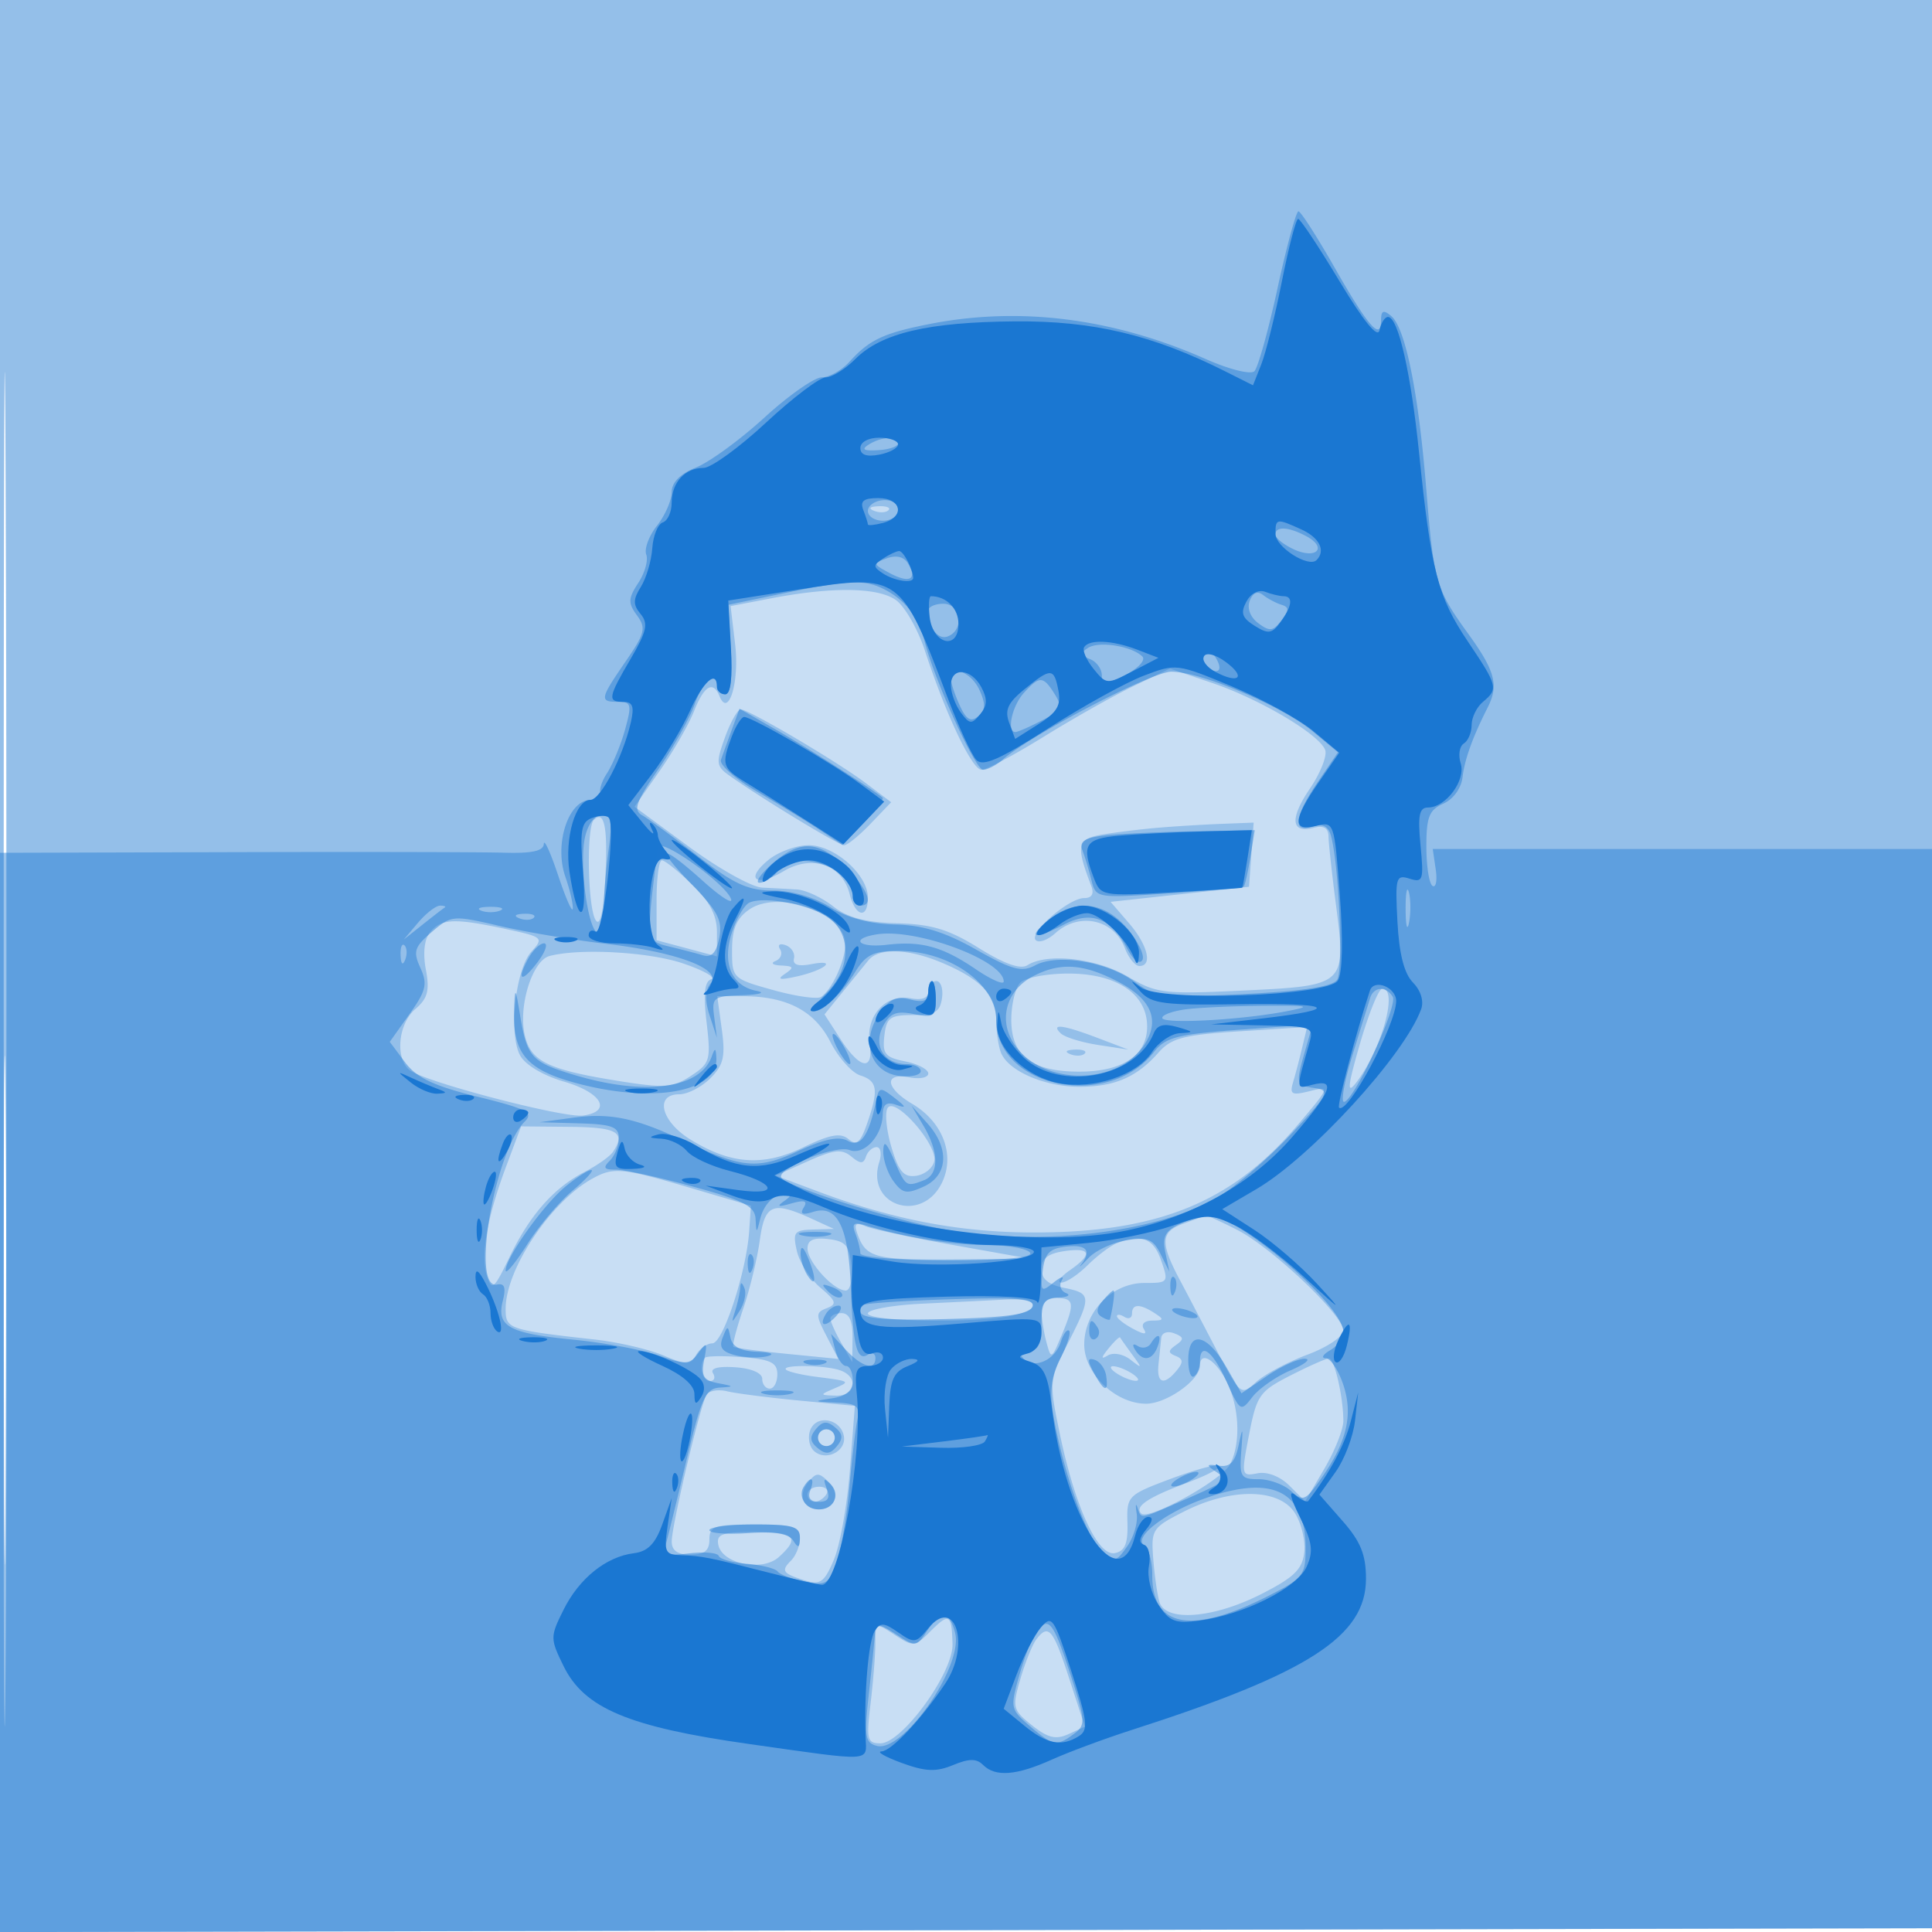 <svg xmlns="http://www.w3.org/2000/svg" width="256" height="256"><path fill-opacity=".235" d="M0 128.004v128.004l128.25-.254 128.25-.254.254-127.75L257.008 0H0v128.004m.485.496c0 70.4.119 99.053.265 63.672.146-35.38.146-92.98 0-128C.604 29.153.485 58.1.485 128.5" fill="#1976D2" fill-rule="evenodd"/><path fill-opacity=".293" d="M0 128.004v128.004l128.25-.254 128.25-.254.254-127.75L257.008 0H0v128.004m.485.496c0 70.4.119 99.053.265 63.672.146-35.38.146-92.98 0-128C.604 29.153.485 58.1.485 128.5m115.328-60.817c.721.289 1.584.253 1.916-.079.332-.332-.258-.568-1.312-.525-1.165.048-1.402.285-.604.604m-13.659 11.605-5.345 1.025.603 5.094c.587 4.945-.878 9.784-2.071 6.843-.854-2.105-2.037-1.406-3.384 2-.707 1.787-2.769 5.364-4.582 7.948l-3.297 4.698 7.211 5.302c3.966 2.916 8.336 5.354 9.711 5.417 1.375.064 3.452.176 4.615.25 1.163.074 3.31 1.075 4.771 2.224 1.921 1.511 4.263 2.133 8.474 2.25 4.608.127 6.869.814 10.859 3.295 3.358 2.088 5.497 2.844 6.41 2.265 2.634-1.669 9.129-.938 13.283 1.494 3.843 2.25 4.765 2.362 15.38 1.857 13.553-.645 13.613-.701 12.223-11.405-.524-4.04-.967-8.09-.984-9.001-.021-1.126-.636-1.499-1.918-1.163-3.057.799-3.263-1.181-.541-5.192 1.398-2.061 2.306-4.365 2.016-5.121-.796-2.074-8.621-6.714-14.949-8.865l-5.62-1.911-4.76 2.286c-2.617 1.257-7.97 4.274-11.895 6.704-3.925 2.43-7.662 4.418-8.305 4.418-1.255 0-4.699-7.236-7.495-15.749-.948-2.888-2.688-5.925-3.867-6.75-2.408-1.688-8.449-1.765-16.543-.213m-6.091 18.414c-1.217 3.366-1.167 3.825.549 5.044 4.269 3.033 14.51 9.254 15.235 9.254.428 0 2.007-1.282 3.508-2.849l2.73-2.849-3.293-2.482C110.917 100.9 99.223 94 98.147 94c-.41 0-1.348 1.666-2.084 3.702m-17.38 10.948c-.998.998-.806 11.607.24 13.26.589.929 1.023-.942 1.277-5.5.373-6.703-.109-9.168-1.517-7.76m74.817 1.025c-2.2.186-5.504.588-7.343.894-3.456.575-3.643 1.396-1.554 6.838.397 1.035.068 1.593-.94 1.593-2.052 0-7.371 4.621-6.419 5.575.409.411 1.569-.001 2.579-.914 3.152-2.854 7.769-1.865 9.229 1.975.494 1.3 1.36 2.364 1.923 2.364 1.792 0 1.107-2.793-1.396-5.694l-2.42-2.806 9.17-1 9.171-1 .307-4.25.308-4.25-4.308.168c-2.369.093-6.107.32-8.307.507m-51.639 4.239c-3.211 2.603-1.723 3.708 2.017 1.499 3.748-2.214 7.732-.817 8.703 3.053.762 3.036 2.419 3.371 2.419.489 0-3.047-4.407-6.955-7.844-6.955-1.614 0-3.997.861-5.295 1.914M87 119.293v5.294l4 1.067 4 1.068v-3.165c0-2.267-.935-4.071-3.298-6.361-1.813-1.758-3.613-3.196-4-3.196-.386 0-.702 2.382-.702 5.293m12.25 1.241c-1.658 1.164-2.25 2.574-2.25 5.358 0 3.723.081 3.801 5.436 5.292 2.99.832 5.848 1.244 6.35.915 1.458-.955 3.214-4.786 3.214-7.01 0-4.106-8.873-7.275-12.75-4.555m-42.241 2.955c-.781.941-.995 2.772-.582 4.975.523 2.785.244 3.838-1.386 5.233-2.272 1.945-2.718 6.501-.791 8.087 1.853 1.524 20.459 6.397 23.032 6.031 3.855-.548 2.463-3.034-2.509-4.484-2.818-.822-5.187-2.236-5.864-3.501-1.539-2.875-.6-11.409 1.512-13.743 1.653-1.826 1.532-1.931-3.403-2.99-6.781-1.454-8.534-1.385-10.009.392m46.358 2.296c.355.574.08 1.272-.611 1.551-.691.278-.356.549.744.6 1.679.079 1.759.258.5 1.11-1.097.742-.695.838 1.5.355 3.747-.823 5.608-2.335 2.034-1.652-1.772.339-2.523.097-2.326-.749.161-.688-.333-1.477-1.097-1.755-.796-.289-1.114-.058-.744.54m-30.56.893c-2.243.592-4.134 6.555-3.293 10.385.787 3.583 3.001 4.668 12.659 6.206 5.843.93 7.009.842 9.375-.709 2.536-1.661 2.664-2.098 2.078-7.082-.444-3.783-.27-5.43.606-5.722.677-.226-.978-1.163-3.679-2.083-4.527-1.543-13.714-2.058-17.746-.995m42.257.572-3.414 4.205-2.4 2.955 2.125 3.283c2.628 4.06 4.421 4.277 3.862.468-.527-3.59 2.161-6.509 5.421-5.886 1.528.292 2.342-.025 2.342-.914 0-.748.481-1.361 1.07-1.361.588 0 .925 1.012.75 2.25-.262 1.844-.952 2.25-3.82 2.25-3.078 0-3.538.333-3.818 2.761-.273 2.381.106 2.847 2.75 3.375 1.688.338 3.068 1.06 3.068 1.606 0 .545-1.125.776-2.5.513-3.417-.653-3.2 1.4.37 3.509 4.053 2.395 5.711 6.749 3.963 10.411-2.646 5.546-10.164 3.094-8.321-2.713.343-1.079.18-1.962-.361-1.962-.542 0-1.174.563-1.405 1.25-.336.997-.73.995-1.949-.011-1.247-1.029-2.311-.911-5.77.638l-4.242 1.899 5.807 2.173c9.695 3.627 18.453 5.309 27.908 5.359 16.696.089 26.603-3.87 35.342-14.124 4.4-5.163 4.45-5.295 1.734-4.614-2.424.609-2.722.45-2.234-1.184.31-1.037.853-3.105 1.208-4.594l.646-2.708-8.848.562c-7.538.479-9.144.898-10.848 2.83-2.879 3.264-5.798 4.524-10.484 4.524-4.63 0-9.461-2.113-10.395-4.545-.341-.89-.621-2.862-.621-4.382 0-3.207-2.089-5.377-7.254-7.535-4.457-1.862-8.311-1.977-9.682-.288m20.136 2.95c-.66.66-1.2 2.884-1.2 4.943 0 4.756 2.757 6.857 9 6.857 5.749 0 9-2.161 9-5.984 0-4.313-4.02-7.016-10.435-7.016-2.841 0-5.705.54-6.365 1.2m45.015 8.05c-1.644 5.679-1.763 6.817-.55 5.25 3.388-4.376 5.658-12.5 3.492-12.5-.464 0-1.788 3.262-2.942 7.25m-84.576-1.87c.496 3.623.233 4.748-1.519 6.5C92.954 144.046 91.1 145 90 145c-3.286 0-2.411 3.583 1.459 5.975 5.374 3.321 9.679 3.621 15.002 1.044 3.503-1.696 4.913-1.954 5.955-1.088 1.086.901 1.593.481 2.475-2.048 1.563-4.483 1.396-5.657-.908-6.388-1.109-.352-2.893-2.358-3.964-4.457-2.102-4.122-5.8-6.038-11.649-6.038h-3.332l.601 4.38m44.911.542c.522.507 2.75 1.199 4.95 1.538l4 .615-4-1.522c-4.634-1.764-6.341-1.982-4.95-.631m1.263 2.761c.721.289 1.584.253 1.916-.079.332-.332-.258-.568-1.312-.525-1.165.048-1.402.285-.604.604m-24.2 7.133c-.388.629-.157 2.973.513 5.21.971 3.242 1.638 4.008 3.286 3.771 1.137-.163 2.211-1.048 2.386-1.967.416-2.187-5.218-8.578-6.185-7.014m-50.511 7.642c-2.573 6.875-3.453 11.86-2.581 14.609.642 2.021.934 1.778 2.989-2.486 2.699-5.6 5.875-9.197 9.99-11.316 1.65-.849 3.331-2.044 3.735-2.655 1.705-2.577.559-3.239-5.71-3.298l-6.475-.061-1.948 5.207m11.398 1.709c-5.528 3.057-11.5 12.018-11.5 17.254 0 2.682.302 2.786 11.918 4.086 2.98.333 7.004 1.269 8.943 2.08 3.134 1.309 3.621 1.302 4.382-.057.471-.842 1.438-1.53 2.148-1.53 1.407 0 4.51-9.457 4.879-14.867l.23-3.367-8-2.359c-9.067-2.674-10.21-2.783-13-1.24m22.176 8.18c-.328 2.391-1.321 6.483-2.208 9.095-.886 2.611-1.467 4.868-1.29 5.016.177.148 3.379.57 7.114.937l6.793.669-1.578-3.05c-1.444-2.792-1.44-3.103.047-3.673 1.384-.531 1.256-.936-.86-2.732-1.366-1.16-2.765-3.347-3.108-4.859-.562-2.477-.349-2.758 2.145-2.831l2.769-.081-3-1.374c-5.13-2.349-6.167-1.911-6.824 2.883m56.037-2.172c-2.932 1.069-3 2.503-.355 7.468.628 1.178 2.69 5.114 4.582 8.745 3.413 6.551 3.457 6.589 5.5 4.741 1.133-1.024 4.197-2.658 6.81-3.631 2.625-.978 4.75-2.409 4.75-3.199 0-2.02-9.444-10.974-14.056-13.328-2.126-1.084-3.995-1.935-4.154-1.892-.16.043-1.544.536-3.077 1.096m-43.047 1.464c1.119 3.025 2.343 3.335 12.834 3.242l10-.089-10-1.785c-5.5-.981-10.793-2.11-11.761-2.507-1.415-.58-1.626-.356-1.073 1.139M107 165.434c0 1.773 3.45 5.566 5.063 5.566.598 0 .926-1.424.75-3.25-.261-2.708-.772-3.303-3.063-3.566-1.964-.226-2.75.131-2.75 1.25m41-.707c-.825.313-2.574 1.627-3.886 2.921-1.313 1.293-2.888 2.328-3.5 2.3-.613-.029-.102-.759 1.136-1.622 3.088-2.154 2.819-3.063-.75-2.539-2.133.313-3 .992-3 2.351 0 1.324.922 2.096 3 2.512 3.639.728 3.664 1.107.486 7.378-2.473 4.879-2.49 5.079-1.06 11.937 2.032 9.749 5.049 16.288 7.302 15.829 1.332-.271 1.745-1.266 1.664-4.009-.105-3.561.031-3.699 5.783-5.85 3.239-1.212 6.111-1.983 6.38-1.713.269.269-1.658 1.288-4.283 2.265-5.152 1.917-6.977 3.142-6.055 4.064.954.953 10.623-4.384 11.747-6.484 1.492-2.787 1.275-7.704-.49-11.117-1.467-2.837-3.474-3.986-3.474-1.989 0 1.905-4.436 5.039-7.133 5.039-4.048 0-8.2-3.975-8.2-7.85 0-4.355 3.704-8.15 7.955-8.15 3.203 0 3.251-.065 2.228-3-1.018-2.921-2.561-3.52-5.85-2.273m-25.75 8.016c-3.987.189-7.25.775-7.25 1.301 0 1.064 13.984 1.309 18.875.331 4.358-.872 3.914-2.417-.625-2.176-2.062.109-7.013.354-11 .544m15.764 1.007c.007.963.297 2.811.645 4.108.612 2.287.672 2.261 1.986-.865 1.807-4.297 1.717-4.993-.645-4.993-1.243 0-1.995.662-1.986 1.75m11.986.309c0 .582-.45.781-1 .441s-1-.382-1-.094c0 .288.954 1.034 2.121 1.659 1.49.797 1.918.808 1.441.035-.398-.644.07-1.106 1.129-1.115 1.534-.013 1.581-.163.309-.985-1.965-1.27-3-1.25-3 .059m-39.965.691c.02.412.679 1.875 1.465 3.25l1.429 2.5.036-3.25c.024-2.238-.432-3.25-1.465-3.25-.825 0-1.484.338-1.465.75m43.837 2.531-.363 3.469c-.269 2.561.704 2.903 2.41.847.894-1.077.865-1.523-.127-1.924-1.045-.421-1.036-.7.042-1.458 1.083-.76 1.036-1.051-.25-1.544-.891-.342-1.64-.075-1.712.61m-6.979 1.387c-1.011 1.245-1.038 1.502-.099.938.721-.434 2.049-.187 3 .558 1.567 1.227 1.587 1.174.239-.664-.807-1.1-1.53-2.123-1.608-2.274-.077-.151-.767.498-1.532 1.442m-53.464 1.236c-.857.858-.402 3.096.63 3.096.582 0 .771-.467.418-1.037-.406-.657.672-.948 2.941-.795 2.142.144 3.582.762 3.582 1.536 0 .713.45 1.296 1 1.296s1-.855 1-1.899c0-1.536-.875-1.969-4.571-2.263-2.513-.2-4.763-.17-5 .066m77.581 2.346c-4.116 2.098-4.487 2.625-5.495 7.82-1.057 5.444-1.032 5.56 1.104 5.152 1.317-.252 3.008.405 4.257 1.654l2.071 2.071 2.526-4.311c1.39-2.372 2.527-5.228 2.527-6.349 0-3.18-1.179-8.287-1.913-8.287-.365 0-2.649 1.012-5.077 2.25m-66.854-.761c.269.269 2.031.689 3.916.932 4.685.607 4.687.608 2.428 1.579-1.908.82-1.897.863.25.93 2.58.08 3.078-2.398.668-3.323-1.882-.722-7.965-.821-7.262-.118M148 182c.825.533 1.95.969 2.5.969s.325-.436-.5-.969c-.825-.533-1.95-.969-2.5-.969s-.325.436.5.969m-54.378 2.803c-.819 1.325-4.606 17.284-4.615 19.447-.005 1.202.776 1.75 2.493 1.75 1.833 0 2.5-.533 2.5-2 0-1.778.667-2 6-2 5.111 0 6 .267 6 1.8 0 .99-.532 2.332-1.183 2.983-1.377 1.377-1.126 1.72 1.953 2.667 1.925.592 2.494.163 3.74-2.82.808-1.934 1.761-7.303 2.116-11.931l.647-8.414-7.386-.707c-4.063-.39-8.35-.94-9.528-1.224-1.177-.284-2.409-.082-2.737.449m13.742 4.69c-.346.903-.15 2.121.436 2.707 1.524 1.524 4.41.131 4.012-1.935-.443-2.302-3.647-2.858-4.448-.772m1.189.422a1.116 1.116 0 0 0 .362 1.532c.521.322 1.21.159 1.532-.362a1.116 1.116 0 0 0-.362-1.532 1.116 1.116 0 0 0-1.532.362m-1.475 6.491c-1.41 1.699-.66 3.594 1.422 3.594 2.165 0 2.884-2.044 1.282-3.646-1.272-1.272-1.61-1.266-2.704.052M107 198c0 .55.423 1 .941 1s1.219-.45 1.559-1c.34-.55-.084-1-.941-1s-1.559.45-1.559 1m49.962 2.25c-4.28 2.158-4.449 2.413-4.155 6.25.169 2.2.537 4.787.817 5.75.785 2.69 7.088 2.221 13.447-1 4.393-2.225 5.491-3.287 5.752-5.565.177-1.548-.396-3.91-1.273-5.25-2.115-3.228-8.396-3.307-14.588-.185m-61.785 4.428c.491 2.549 5.82 3.634 8.029 1.636 2.859-2.588 2.14-3.314-3.279-3.314-4.211 0-5.019.285-4.75 1.678m28.082 11.507c-2.032 2.032-2.247 2.053-4.694.449-2.54-1.664-2.565-1.653-2.574 1.093-.004 1.525-.292 5.136-.639 8.023-.569 4.741-.443 5.25 1.303 5.25 2.872 0 9.668-9.354 9.56-13.159-.114-4.006-.429-4.183-2.956-1.656m14.045 1.065c-.517.688-1.462 3.041-2.099 5.231-1.098 3.768-1.016 4.095 1.535 6.129 2.11 1.682 3.164 1.935 4.853 1.166l2.158-.984-2.079-6.396c-2.14-6.58-2.749-7.298-4.368-5.146" fill="#1976D2" fill-rule="evenodd"/><path fill-opacity=".434" d="M169.287 38.166c-1.216 5.588-2.599 10.546-3.073 11.02-.481.481-3.33-.232-6.457-1.615-12.236-5.411-24.61-6.985-36.534-4.647-6.11 1.198-8.025 2.095-10.639 4.983-1.042 1.151-2.699 2.093-3.682 2.093-.983 0-4.401 2.391-7.595 5.314s-7.27 5.903-9.057 6.622c-2.125.854-3.25 1.989-3.25 3.278 0 1.084-.875 3.083-1.944 4.442s-1.71 3.082-1.424 3.827c.286.745-.187 2.434-1.051 3.752-1.352 2.065-1.377 2.662-.179 4.301 1.234 1.687 1.064 2.38-1.505 6.114-3.423 4.975-3.492 5.35-.978 5.35 1.73 0 1.819.365.902 3.685-.559 2.026-1.65 4.65-2.423 5.83-.773 1.179-1.103 2.446-.735 2.815.369.368-.27.67-1.419.67-2.928 0-4.841 5.848-3.331 10.179.598 1.716 1.041 3.615.984 4.22-.056.606-.929-1.374-1.938-4.399-1.01-3.025-1.864-4.905-1.898-4.177-.043.942-1.571 1.277-5.311 1.164-2.888-.087-19.087-.119-36-.072L0 113v143.008l128.25-.254 128.25-.254.257-71.5.256-71.5h-67.167l.396 2.697c.218 1.484.028 2.47-.423 2.191-.45-.278-.819-2.623-.819-5.21 0-3.919.375-4.868 2.25-5.691 1.306-.573 2.372-2.036 2.542-3.487.276-2.37 1.352-5.358 3.325-9.236 1.493-2.936 1.013-4.816-2.459-9.63-4.441-6.159-4.654-6.889-5.685-19.516-1.042-12.76-2.76-21.197-4.635-22.752-1.027-.853-1.338-.72-1.338.571 0 2.792-1.676.893-6.146-6.963-2.338-4.111-4.5-7.472-4.803-7.47-.303.002-1.547 4.575-2.764 10.162m-54.19 20.753c-1.004.636-.649.845 1.249.735 1.459-.085 2.653-.491 2.653-.904.001-1.016-2.18-.921-3.902.169M115 67.713c0 .708.9 1.287 2 1.287s2-.647 2-1.438c0-.821-.857-1.373-2-1.287-1.1.083-2 .73-2 1.438m54 3.126c0 .462 1.109 1.345 2.464 1.963 2.984 1.359 4.466-.234 1.63-1.752-2.365-1.265-4.094-1.354-4.094-.211m-51.478 3.137c-1.901.682-1.888.758.336 1.948 2.645 1.415 3.714.892 2.484-1.216-.545-.934-1.54-1.192-2.82-.732M103.5 78.683l-7 1.46.339 5.929c.218 3.815-.049 5.928-.75 5.928C95.49 92 95 91.55 95 91c0-2.234-1.877-.79-2.925 2.25-.616 1.787-2.772 5.659-4.79 8.603-3.039 4.432-3.414 5.495-2.179 6.186.82.459 4.135 2.888 7.367 5.398 4.773 3.706 6.642 4.564 9.952 4.567 2.452.002 5.469.875 7.575 2.19 2.29 1.431 5.258 2.229 8.586 2.308 3.722.089 6.61.982 10.774 3.332 4.758 2.685 6.035 3.025 7.808 2.076 2.946-1.576 9.554-.491 13.136 2.157 2.809 2.076 3.719 2.18 14.491 1.649 7.9-.389 11.772-.98 12.382-1.891.848-1.266.236-15.366-.829-19.117-.352-1.238-1.102-1.603-2.429-1.182-2.708.859-2.447-1.284.725-5.952l2.643-3.891-3.393-2.808C169.847 93.526 159.101 89 155.198 89c-2.553 0-18.582 8.353-22.277 11.609-.868.765-2.064 1.391-2.656 1.391-1.036 0-6.425-11.827-7.746-17-.822-3.217-2.468-5.38-5.203-6.837-2.682-1.428-4.867-1.346-13.816.52m62.099.919c-.383.999.065 2.177 1.134 2.979 1.499 1.125 1.962 1.07 3.052-.366 1.046-1.378 1.046-1.765 0-2.088-.707-.217-1.795-.797-2.418-1.287-.728-.572-1.361-.299-1.768.762M123 80.918c0 2.221 1.28 3.912 2.583 3.412 2.223-.853 1.755-4.33-.583-4.33-1.1 0-2 .413-2 .918m21.166 4.933c-1.076.703-1.028.988.25 1.478.871.335 1.584 1.309 1.584 2.165 0 1.398.318 1.393 3.115-.053 1.724-.892 2.729-1.988 2.25-2.455-1.418-1.385-5.767-2.07-7.199-1.135m15.443.973c-.353.571-.154 1.339.441 1.707 1.486.918 2.012.188 1.021-1.417-.532-.859-1.047-.962-1.462-.29M126 89.953c0 .524.521 2.096 1.157 3.492.872 1.914 1.474 2.276 2.444 1.471.983-.815 1.026-1.641.182-3.492-1.069-2.348-3.783-3.403-3.783-1.471m9.655 1.876C134.093 93.555 133.356 97 134.55 97c.302 0 1.874-.685 3.494-1.523 2.598-1.343 2.799-1.755 1.71-3.5-1.523-2.438-2.01-2.456-4.099-.148m-38.692 4.875a432.66 432.66 0 0 0-1.437 3.982c-.228.652 1.923 2.543 4.78 4.201 2.857 1.659 6.578 3.932 8.269 5.052l3.075 2.036 2.852-2.977c1.569-1.638 2.66-3.134 2.425-3.326-1.412-1.151-10.151-6.717-14.184-9.033l-4.757-2.732-1.023 2.797m-19.452 14.247c-.754 3.432.313 11.822 1.604 12.62.487.301.885-.992.885-2.872 0-1.881.286-5.508.636-8.059.521-3.805.356-4.64-.921-4.64-.91 0-1.825 1.225-2.204 2.951m68.659-.222c-2.486.306-3.182.796-2.746 1.933.321.838.858 2.613 1.192 3.943.604 2.409.65 2.417 10.246 1.77 5.301-.358 9.77-.758 9.931-.889.161-.131.557-1.869.881-3.862l.588-3.624-8.381.16c-4.61.088-9.88.344-11.711.569m-58.993 1.549c-1.583 12.382-1.581 12.406 1.461 13.133 1.574.376 3.595.9 4.49 1.165 1.156.342 1.787-.324 2.178-2.297.451-2.283-.188-3.537-3.587-7.029-5.113-5.254-4.194-5.574 1.439-.5 2.289 2.063 3.963 3.141 3.718 2.397-.669-2.036-9.516-8.302-9.699-6.869m15.129 2.19c-1.543 1.358-2.299 2.483-1.678 2.5.62.018 1.687-.643 2.372-1.468 2.582-3.111 10-.642 10 3.329 0 .644.45 1.171 1 1.171 1.835 0 1.031-2.123-1.923-5.077-3.571-3.57-6.096-3.688-9.771-.455M.474 184.5c0 39.6.124 55.654.276 35.676.151-19.978.151-52.378 0-72C.598 128.554.474 144.9.474 184.5m185.778-64c.011 2.2.216 2.982.455 1.738.239-1.244.23-3.044-.02-4s-.446.062-.435 2.262m-86.946-.902c-.656.292-1.696 2.055-2.311 3.918-1.352 4.095-.08 7.136 3.253 7.778 1.257.242.436.494-1.859.57-3.879.128-4.091.291-3.754 2.886l.357 2.75-.96-2.94c-.652-1.995-.611-3.362.126-4.25 1.575-1.898-4.429-4.162-13.949-5.262-4.24-.49-10.553-1.552-14.03-2.36-6.173-1.435-6.383-1.417-8.964.804-2.318 1.993-2.503 2.579-1.508 4.764.971 2.131.76 3.017-1.463 6.142l-2.598 3.651 2.014 2.697c1.548 2.073 3.779 3.133 9.644 4.58 6.49 1.601 7.424 2.088 6.25 3.263-4.056 4.056-7.176 22.36-3.686 21.622.984-.209 1.198.392.76 2.135-.859 3.424.767 4.323 9.348 5.167 4.112.405 9.236 1.356 11.387 2.115 3.524 1.243 4.036 1.208 5.179-.355 1.121-1.532 1.21-1.425.763.913-.417 2.18-.09 2.728 1.844 3.095 2.157.41 2.174.458.213.583-1.846.117-2.44 1.4-4.344 9.386-1.214 5.088-2.437 10.092-2.718 11.122-.445 1.626-.042 1.817 3.078 1.452 1.975-.23 3.71-.075 3.856.344.146.42 1.841.891 3.766 1.048 1.925.156 3.747.615 4.05 1.019.302.404 1.93 1.011 3.618 1.349 2.771.554 3.175.304 4.182-2.584.613-1.758 1.375-6.19 1.694-9.848.319-3.659.785-7.664 1.037-8.902.396-1.947.017-2.27-2.812-2.4-3.025-.138-3.064-.181-.519-.566 1.908-.289 2.75-1.009 2.75-2.35 0-1.064-.398-1.934-.883-1.934-.486 0-1.134-.955-1.439-2.122l-.555-2.123 1.978 2.123c2.13 2.286 3.899 2.769 3.899 1.063 0-.582-.453-.779-1.007-.437-1.456.9-1.95-1.092-2.268-9.135-.311-7.862-1.807-10.795-4.991-9.784-1.404.445-1.765.274-1.234-.585.545-.882.1-1.03-1.625-.542-1.831.519-2.032.433-.875-.377.825-.578 1.05-1.05.5-1.05-1.733 0-3.251 1.397-3.768 3.469-.496 1.984-.501 1.984-.616-.019-.095-1.655-1.605-2.426-8.366-4.272-4.537-1.239-9.127-2.243-10.2-2.231-1.517.017-1.683-.245-.75-1.178.66-.66 1.2-2.01 1.2-3 0-1.486-.917-1.826-5.25-1.95l-5.25-.15 4.5-.605c4.849-.652 8.221.05 14.5 3.018 7.839 3.705 9.889 3.895 15.249 1.412 3.463-1.605 5.425-2.007 6.595-1.352 1.679.939 2.798-.678 3.785-5.473.34-1.648.54-1.669 2.371-.248 1.605 1.246 1.654 1.432.25.943-1.252-.436-1.759-.081-1.782 1.248-.049 2.87-2.471 5.485-4.395 4.747-1.903-.73-9.778 2.469-9.035 3.671.718 1.162 15.087 5.683 21.896 6.888 12.531 2.219 27.941.365 35.944-4.324 2.282-1.338 6.619-5.063 9.636-8.279 5.008-5.337 5.29-5.874 3.236-6.166-2.565-.364-2.596-.486-1.281-5.071l.969-3.378-9.632.707c-8.387.615-9.865 1.003-11.435 2.999-6.075 7.722-20.871 4.661-20.871-4.318 0-4.739-6.202-9.119-12.911-9.119-3.331 0-4.343.484-5.746 2.75-1.817 2.934-4.238 5.25-5.489 5.25-.42 0 .341-1.105 1.691-2.455 3.27-3.269 3.298-7.947.061-10.068-2.579-1.689-8.358-2.744-10.3-1.879m-43.901 2.652L53.5 124.5l2.5-1.989c1.375-1.094 2.688-2.107 2.917-2.25.229-.144-.039-.261-.595-.261-.557 0-1.869 1.013-2.917 2.25m8.345-1.588c.688.278 1.813.278 2.5 0 .688-.277.125-.504-1.25-.504s-1.937.227-1.25.504m75.111 1.305c-2.844 2.369-1.851 2.596 2.198.503 3.53-1.826 6.179-.802 8.275 3.198.792 1.512 1.648 2.171 2.025 1.559.36-.582-.514-2.446-1.941-4.142-3.07-3.649-7.018-4.067-10.557-1.118m-70.048-.284c.721.289 1.584.253 1.916-.079.332-.332-.258-.568-1.312-.525-1.165.048-1.402.285-.604.604m47.437 2.114c-3.689.561-2.547 1.836 1.247 1.393 4.595-.536 7.363.226 11.826 3.255 2.022 1.372 3.677 2.095 3.677 1.606 0-2.763-11.489-7.053-16.75-6.254m-63.171 2.786c.048 1.165.285 1.402.604.605.289-.722.253-1.585-.079-1.917-.332-.332-.568.258-.525 1.312m16.875.503c-1.587 2.966-.781 3.156 1.343.316.988-1.321 1.341-2.402.785-2.402-.556 0-1.514.939-2.128 2.086m67.063 2.2c-3.811 1.928-4.867 6.098-2.386 9.422 3.88 5.197 13.512 5.056 16.987-.248 2.164-3.303.946-6.132-3.651-8.477-4.478-2.285-7.44-2.473-10.95-.697M123 131.519c0 1.108-.656 1.355-2.419.912-1.889-.474-2.802-.023-4.166 2.058-2.402 3.666-.993 7.683 2.835 8.086 1.513.159 2.75-.131 2.75-.643 0-.513-.845-.932-1.878-.932-2.98 0-4.486-2.451-3.099-5.043.921-1.722 1.762-2.05 4.069-1.589 2.584.517 2.908.306 2.908-1.893 0-1.361-.225-2.475-.5-2.475s-.5.684-.5 1.519m-54.875 2.184c-.224 5.744 1.544 7.941 7.806 9.698 10.312 2.893 19.204 1.391 18.99-3.208-.064-1.368-.182-1.405-.615-.193-1.516 4.242-8.781 5.236-18.082 2.474-5.798-1.722-6.389-2.366-7.314-7.974-.613-3.72-.668-3.775-.785-.797m113.424-1.453-2.323 7.5c-1.064 3.438-1.579 6.25-1.143 6.25 1.273 0 7.188-12.753 6.461-13.93-.896-1.449-2.519-1.352-2.995.18m-24.299 1.473c-1.787.222-3.25.741-3.25 1.154 0 .848 10.435.289 16.5-.884 3.429-.663 3.001-.767-3-.723-3.85.027-8.463.232-10.25.453M111 139c.589 1.1 1.295 2 1.57 2 .275 0 .019-.9-.57-2s-1.295-2-1.57-2c-.275 0-.019.9.57 2m11.391 10.215c2.045 3.451 2.056 6.399.027 7.178-2.352.903-2.4.87-3.927-2.643-1.064-2.447-1.422-2.741-1.452-1.191-.021 1.132.587 2.914 1.351 3.96 1.194 1.633 1.76 1.734 4 .713 3.246-1.479 3.46-5.059.501-8.371l-2.108-2.361 1.608 2.715m-47.535 8.071C71.939 159.728 67 166.675 67 168.335c0 .581 1.274-.953 2.832-3.409 1.557-2.456 4.292-5.694 6.077-7.196 1.784-1.501 2.872-2.714 2.418-2.694-.455.02-2.017 1.032-3.471 2.25m81.331 4.963c-1.797.864-2.193 1.686-1.777 3.682l.537 2.569-1.171-2.349c-.979-1.967-1.715-2.26-4.518-1.806-1.841.299-4.115 1.366-5.053 2.371-.938 1.004-1.367 1.389-.955.855 1.437-1.86.732-2.702-2-2.387-2.21.254-2.816.893-3.085 3.259-.308 2.708-.193 2.828 1.442 1.5.977-.794 1.463-.919 1.079-.278-.384.64-.133 1.392.558 1.671.691.278.244.542-.994.585-1.89.066-2.25.639-2.25 3.579 0 2.627-.424 3.5-1.7 3.5-1.169 0-1.378.322-.667 1.033 1.422 1.422 4.159.198 4.92-2.201.346-1.09.847-1.766 1.112-1.5.265.265-.258 1.915-1.164 3.666-1.189 2.3-1.454 4.338-.953 7.343 1.214 7.291 4.368 16.273 6.34 18.058 1.819 1.646 1.984 1.622 3.484-.519.865-1.236 1.427-3.177 1.247-4.314-.18-1.136-.135-1.503.1-.816.538 1.573.156 1.63 5.904-.88 6.031-2.633 6.159-2.75 4.348-3.966-1.185-.796-1.084-.931.521-.696 1.505.221 2.149-.441 2.633-2.708.548-2.567.599-2.459.353.75-.264 3.437-.073 3.75 2.288 3.75 1.417 0 3.351.701 4.297 1.557 1.577 1.427 1.898 1.307 3.865-1.456 3.516-4.937 4.405-8.563 3.082-12.571-.641-1.942-1.693-3.544-2.338-3.56-.644-.017-.385-.489.578-1.05s1.75-1.671 1.75-2.467c0-3.479-14.061-15.551-17.921-15.385-.869.037-2.62.568-3.892 1.181m-42.838 1.217c.358.934.651 2.111.651 2.616 0 .505 5.202.918 11.559.918 7.451 0 11.339-.355 10.941-1-.34-.55-2.954-1.011-5.809-1.024-4.669-.022-10.834-1.029-16.092-2.629-1.482-.45-1.758-.203-1.25 1.119m-7.099.223c.963.252 2.537.252 3.5 0 .963-.251.175-.457-1.75-.457s-2.713.206-1.75.457m-.164 2.311c-.031.825.381 2.175.914 3 1.181 1.828 1.181.249 0-2.5-.567-1.319-.878-1.489-.914-.5m-7.007 1.583c.048 1.165.285 1.402.604.605.289-.722.253-1.585-.079-1.917-.332-.332-.568.258-.525 1.312m56 3c.048 1.165.285 1.402.604.605.289-.722.253-1.585-.079-1.917-.332-.332-.568.258-.525 1.312m-57 .085c-.043.643-.338 1.993-.655 3-.547 1.741-.518 1.744.571.044.631-.983.925-2.333.655-3-.355-.875-.514-.887-.571-.044m11.654.456c.679.684 1.486.991 1.793.683.308-.308-.247-.867-1.233-1.243-1.425-.542-1.54-.428-.56.56m36.341 1.287c-.801.965-.839 1.616-.123 2.059.577.356 1.083.509 1.126.339.448-1.813.688-3.809.457-3.809-.159 0-.816.635-1.46 1.411m-31.653.506c-1.665 1.647 1.015 2.112 10.748 1.866 8.283-.21 11.284-.631 11.615-1.631.362-1.09-1.692-1.281-10.747-1-6.157.192-11.384.536-11.616.765m-4.962 1.15c-1.026 1.66-.105 1.89 1.33.332.71-.769.849-1.399.309-1.399-.539 0-1.277.48-1.639 1.067m45.978-.296c.342.341 1.324.723 2.184.85.859.126 1.283-.05.942-.392-.342-.341-1.324-.723-2.184-.85-.859-.126-1.283.05-.942.392m-11.104 2.685c0 .801.383 1.22.85.931.467-.289.591-.944.274-1.456-.808-1.308-1.124-1.161-1.124.525m-48.577.784c-.509 1.292-.072 1.894 1.7 2.338 1.312.33 3.209.386 4.215.127 1.061-.275.495-.522-1.348-.589-2.165-.079-3.289-.673-3.529-1.866-.335-1.659-.389-1.659-1.038-.01m56.734.776c-.346.559-1.117.715-1.714.346-.647-.401-.797-.206-.371.483.985 1.595 2.27 1.445 2.957-.345.652-1.701.077-2.02-.872-.484m4.965 2.039c-.02 1.542.319 2.585.754 2.316.435-.269.791-1.137.791-1.93 0-2.709 1.695-1.445 3.535 2.637 1.792 3.974 1.879 4.026 3.402 2.041.86-1.12 3.138-2.712 5.063-3.538 1.925-.827 2.779-1.52 1.898-1.542-.881-.021-3.131 1.001-5 2.272l-3.398 2.311-2-3.473c-2.539-4.41-4.994-4.942-5.045-1.094m-50.705.607c.688.278 1.813.278 2.5 0 .688-.277.125-.504-1.25-.504s-1.937.227-1.25.504m38.188 1.222c1.367 2.555 1.972 2.71 1.636.42-.137-.932-.816-1.885-1.508-2.115-.981-.327-1.009.049-.128 1.695m-43.688 2.805c.963.252 2.537.252 3.5 0 .963-.251.175-.457-1.75-.457s-2.713.206-1.75.457m6.87 4.666c-.871 1.05-.815 1.653.235 2.525 1.05.871 1.653.815 2.525-.235.871-1.05.815-1.653-.235-2.525-1.05-.871-1.653-.815-2.525.235m.433.56a1.116 1.116 0 0 0 .362 1.532c.521.322 1.21.159 1.532-.362a1.116 1.116 0 0 0-.362-1.532 1.116 1.116 0 0 0-1.532.362M156 196c-.825.533-1.05.969-.5.969s1.675-.436 2.5-.969c.825-.533 1.05-.969.5-.969s-1.675.436-2.5.969m-49.5 1c-.826 1.336.284 3 2 3 1.999 0 2.921-1.981 1.554-3.337-.894-.887-1.014-.747-.506.587.474 1.245.171 1.75-1.048 1.75-1.113 0-1.512-.526-1.138-1.5.649-1.692.079-2.023-.862-.5m53 1.603c-5.181 1.871-9.371 5.127-7.901 6.14.604.416 1.092 2.196 1.083 3.954-.034 6.983 5.213 7.924 15.401 2.761 4.576-2.319 4.917-2.752 4.917-6.252 0-7.709-4.434-9.878-13.5-6.603m-65.501 4.147c0 .412 2.307.59 5.126.395 3.544-.245 5.392.063 5.986 1 .668 1.054.862.967.874-.395.013-1.474-.932-1.75-5.985-1.75-3.3 0-6 .338-6.001.75m28.817 13.4c-1.387 2.09-1.503 2.101-4.122.385-2.093-1.371-2.705-1.46-2.745-.4-.029.751-.387 4.374-.796 8.052-.66 5.933-.543 6.739 1.034 7.152 3.5.915 11.473-10.572 10.375-14.947-.743-2.962-1.89-3.037-3.746-.242m14.482.1c-.522.688-1.523 3.258-2.227 5.712-1.236 4.315-1.191 4.538 1.381 6.75 3.073 2.644 3.567 2.731 5.855 1.038 1.576-1.166 1.541-1.706-.513-8-2.261-6.931-2.858-7.662-4.496-5.5" fill="#1976D2" fill-rule="evenodd"/><path fill-opacity=".974" d="M169.863 37.253c-.901 4.536-2.132 9.497-2.736 11.025l-1.098 2.777-3.765-1.89c-9.55-4.794-17.451-6.668-27.764-6.582-11.548.095-17.725 1.551-21.16 4.986-1.337 1.337-3.097 2.431-3.911 2.431-.814 0-4.382 2.7-7.929 6-3.547 3.3-7.271 6-8.275 6C90.762 62 89 63.925 89 66.617c0 1.219-.531 2.393-1.18 2.61-.648.216-1.273 1.754-1.389 3.419-.115 1.664-.794 3.963-1.51 5.109-1.05 1.682-1.057 2.376-.035 3.607 1.044 1.258.815 2.292-1.311 5.919C80.558 92.429 80.462 93 82.608 93c1.242 0 1.464.627.975 2.75-1.061 4.596-4.006 10.226-5.358 10.239-1.967.017-3.438 5.07-2.769 9.511 1.061 7.046 2.367 7.163 1.805.162-.448-5.587-.269-6.722 1.147-7.265.923-.354 1.939-.384 2.257-.066.952.952-.76 15.729-1.751 15.116-.503-.311-.914-.088-.914.494S79.538 125 81.418 125c1.88 0 4.243.267 5.25.594 1.317.428 1.465.331.524-.344-1.893-1.36-1.226-11.865.727-11.444 1.063.23 1.147-.022.335-1-.596-.718-1.085-1.681-1.086-2.139-.001-.459-.336-1.134-.745-1.5-.409-.367-.407.008.003.833.411.825-.134.417-1.212-.908l-1.96-2.407 3.123-4.102c1.718-2.256 3.979-6.01 5.025-8.343C93.165 90.31 95 88.657 95 91c0 .55.495 1 1.101 1 .721 0 .98-2.145.75-6.211l-.351-6.212 9.245-1.451c13.5-2.119 13.614-2.037 19.839 14.374 1.461 3.85 3.164 7.539 3.786 8.199.867.92 3.074-.047 9.487-4.155 4.596-2.945 10.303-6.097 12.683-7.006 4.281-1.635 4.4-1.621 11.692 1.415 4.052 1.687 8.909 4.354 10.794 5.927l3.426 2.861-2.726 3.933c-3.417 4.931-3.509 6.561-.326 5.762 2.377-.597 2.408-.506 3.133 9.159.452 6.035.354 10.362-.257 11.333-1.301 2.067-23.551 2.841-26.134.909-1.49-1.114-1.488-1.059.016.59 1.437 1.575 3.169 1.794 12.974 1.638 12.433-.198 13.865.64 3.211 1.877l-6.843.795 6.817.132c6.57.126 6.794.213 6.171 2.381-1.804 6.277-1.819 6.07.398 5.49 3.218-.842 2.571.864-2.603 6.857-5.351 6.198-13.163 10.612-22.064 12.465-11.879 2.473-33.053-.339-43.666-5.8l-2.946-1.517 3.696-1.896c5.143-2.639 4.632-3.15-.763-.764-4.933 2.182-7.999 1.885-13.28-1.289-1.782-1.07-4.032-1.74-5-1.487-1.41.368-1.337.482.368.575 1.17.064 2.695.8 3.389 1.637.694.836 3.232 2.017 5.64 2.623 6.036 1.52 6.92 3.334 1.246 2.558L93.5 157.1l3.5 1.318c2.354.887 4.103 1.006 5.341.366 1.319-.682 3.211-.363 6.668 1.124 6.668 2.869 16.48 5.06 22.741 5.077 2.887.008 5.25.407 5.25.886 0 1.356-12.908 2.241-18.75 1.286l-5.25-.858-.118 3.1c-.066 1.706.002 3.551.149 4.101.147.55.472 2.206.721 3.679.302 1.782.922 2.5 1.851 2.143.768-.295 1.397-.038 1.397.571s-.866 1.107-1.925 1.107c-1.626 0-1.865.582-1.54 3.75.828 8.058-2.314 25.25-4.615 25.25-.417 0-3.607-.731-7.089-1.624-7.926-2.032-8.801-2.205-11.626-2.299-2.075-.07-2.243-.438-1.748-3.827l.548-3.75-1.253 3.5c-.914 2.556-1.926 3.584-3.752 3.81-3.683.457-7.257 3.331-9.332 7.505-1.777 3.573-1.777 3.799 0 7.435 2.738 5.604 8.615 8.076 24.581 10.339 16.608 2.353 15.564 2.41 15.449-.839-.211-5.958.376-12.819 1.208-14.133.737-1.163 1.234-1.132 3.123.191 2.089 1.463 2.366 1.426 3.947-.526 3.595-4.44 5.669 2.25 2.267 7.312-3.183 4.738-7.097 8.905-8.428 8.976-.723.039.475.726 2.663 1.527 3.162 1.157 4.559 1.216 6.806.285 2.123-.879 3.112-.886 3.972-.026 1.633 1.633 4.415 1.419 9.134-.705 2.261-1.017 7.035-2.788 10.61-3.936 23.419-7.519 31-12.416 31-20.025 0-3.177-.706-4.925-3.084-7.633l-3.084-3.512 2.145-3.013c1.18-1.657 2.336-4.705 2.569-6.772l.423-3.76-.99 3.854c-.802 3.117-2.752 6.768-5.631 10.539-.165.215-.936-.136-1.714-.782-.91-.755-.693.284.61 2.917 1.66 3.356 1.819 4.539.884 6.589-1.274 2.797-8.317 6.33-14.184 7.117-3.218.432-3.984.135-5.46-2.118-.963-1.469-1.51-3.701-1.246-5.083.259-1.355-.026-2.631-.633-2.835-.751-.253-.665-.906.267-2.035.867-1.05.966-1.663.269-1.663-.606 0-1.377 1.092-1.712 2.428-2.199 8.76-9.332-2.248-11.077-17.095-.481-4.085-1.052-5.311-2.73-5.856-1.845-.599-1.894-.75-.372-1.156.992-.265 1.75-1.417 1.75-2.66 0-2.172-.091-2.184-10.458-1.303-11.059.94-13.542.616-13.542-1.766 0-1.191 2.187-1.53 11.502-1.781 7.023-.19 11.665.078 11.921.689.231.55.455-.847.498-3.105l.079-4.106 6.25-.601c3.438-.33 8.438-1.355 11.112-2.276 4.53-1.562 5.097-1.563 8.336-.019 1.911.911 6.023 3.995 9.138 6.853 5.083 4.663 5.253 4.75 1.664.849-2.2-2.392-5.923-5.592-8.274-7.113l-4.274-2.764 4.521-2.65c7.246-4.246 19.62-17.756 21.836-23.841.388-1.064-.044-2.476-1.082-3.534-1.171-1.195-1.834-3.792-2.06-8.071-.31-5.86-.196-6.266 1.605-5.694 1.782.565 1.9.209 1.456-4.407-.382-3.973-.175-5.021.99-5.021 2.365 0 5.041-3.61 4.331-5.844-.346-1.093-.162-2.277.41-2.631.573-.354 1.041-1.461 1.041-2.462 0-1 .675-2.378 1.5-3.063 2.07-1.718 1.974-2.095-2.062-8.092-3.912-5.813-4.813-9.312-6.394-24.82C186.953 49.379 185.268 42 183.915 42c-.423 0-.926.788-1.119 1.75-.229 1.143-2.072-1.112-5.313-6.5-2.729-4.538-5.192-8.249-5.472-8.247-.281.002-1.248 3.715-2.148 8.25M114 59.361c0 .913.824 1.204 2.5.884 1.375-.263 2.5-.876 2.5-1.362 0-.485-1.125-.883-2.5-.883-1.442 0-2.5.576-2.5 1.361m.393 8.221c.334.87.607 1.728.607 1.906 0 .179.9.089 2-.198 2.954-.773 2.489-3.29-.607-3.29-1.966 0-2.458.389-2 1.582m54.615 3.168c.008 1.734 4.386 4.522 5.443 3.466 1.244-1.244.396-2.965-1.998-4.055-3.306-1.507-3.454-1.482-3.445.589M117 74.015c-1.333.876-1.333 1.094 0 1.97 1.517.996 4 1.366 4 .597 0-1.107-1.288-3.58-1.857-3.567-.354.009-1.318.459-2.143 1m48.147 5.711c-.797 1.488-.568 2.155 1.1 3.196 1.816 1.134 2.288 1.066 3.43-.494 1.545-2.114 1.7-3.428.405-3.428-.505 0-1.596-.26-2.424-.578-.884-.339-1.919.198-2.511 1.304m-41.963 2.015c.42 3.646 3.816 4.481 3.816.939 0-2.067-1.599-3.68-3.648-3.68-.267 0-.342 1.234-.168 2.741m20.467 4.014c-.256.415.306 1.709 1.25 2.875 1.683 2.078 1.783 2.085 5.158.327l3.441-1.793-2.815-1.082c-3.278-1.26-6.368-1.404-7.034-.327m15.881 1.193c-.323.524.35 1.453 1.495 2.067 3.103 1.66 4.14.748 1.44-1.266-1.338-.999-2.6-1.343-2.935-.801M126 90.809c0 .995.586 2.61 1.303 3.59 1.159 1.585 1.442 1.613 2.569.255.952-1.147.992-2.039.162-3.59-1.362-2.545-4.034-2.714-4.034-.255m9.714.543c-2.18 1.785-2.614 2.745-1.994 4.42l.792 2.14 3.103-1.965c2.447-1.55 3.003-2.493 2.628-4.456-.579-3.029-.983-3.041-4.529-.139m-38.739 6.213c-1.413 3.717-1.268 4.21 1.775 6.064 1.513.921 5.058 3.15 7.88 4.953l5.129 3.279 2.701-2.819 2.7-2.818-3.33-2.462C110.176 101.061 99.643 95 98.604 95c-.36 0-1.092 1.154-1.629 2.565m51.275 13.167c-4.499.405-4.981 1.215-3.321 5.581.914 2.405 1.079 2.436 10.25 1.936 5.127-.28 9.37-.563 9.429-.629.06-.066.369-1.807.688-3.87l.578-3.75-6.687.175c-3.678.096-8.599.347-10.937.557m-59.25.6c0 .275 1.8 1.926 4 3.668 2.2 1.742 4 2.943 4 2.668 0-.275-1.8-1.926-4-3.668-2.2-1.742-4-2.943-4-2.668m15.079 1.94c-1.332.675-2.635 1.903-2.896 2.728-.373 1.179-.052 1.125 1.5-.25 1.086-.963 3.107-1.75 4.491-1.75 2.561 0 5.826 2.706 5.826 4.829 0 .644.408 1.171.906 1.171 1.348 0 .141-3.654-1.756-5.317-2.569-2.252-5.428-2.752-8.071-1.411m-.17 5.813c2.425.476 5.487 1.878 6.805 3.116 1.7 1.597 2.213 1.773 1.764.603-.837-2.182-6.556-4.832-10.129-4.694-2.166.083-1.792.317 1.56.975m-6.876 1.376c-.667.803-1.465 3.391-1.773 5.75-.308 2.359-1.055 4.669-1.66 5.133-.66.507-.368.607.732.25 1.007-.327 2.335-.594 2.95-.594.779 0 .754-.364-.082-1.2-1.601-1.601-1.506-4.69.247-8.05 1.587-3.043 1.435-3.517-.414-1.289m41.828 1.506c-2.72 2.266-1.334 2.706 1.58.501 1.068-.807 2.677-1.468 3.576-1.468 1.724 0 5.351 3.466 6.277 6 .367 1.006.574.783.627-.677.095-2.613-4.274-6.323-7.445-6.323-1.24 0-3.317.885-4.615 1.967m-65.111 2.695c.688.278 1.813.278 2.5 0 .688-.277.125-.504-1.25-.504s-1.937.227-1.25.504m38.247 3.346c-.7 1.689-2.211 3.729-3.357 4.532-1.147.803-1.567 1.46-.934 1.46 1.622 0 4.291-2.861 5.406-5.794 1.381-3.634.382-3.812-1.115-.198M123 131.417c0 .779-.54 1.596-1.199 1.816-.751.25-.563.644.5 1.052 1.316.505 1.699.096 1.699-1.816 0-1.358-.225-2.469-.5-2.469s-.5.637-.5 1.417m58.519-.15c-1.849 5.634-4.378 15.207-4.092 15.494 1.092 1.091 7.573-10.994 7.573-14.122 0-1.834-2.947-2.996-3.481-1.372m-49.519.792c0 .582.45.781 1 .441s1-.816 1-1.059-.45-.441-1-.441-1 .477-1 1.059m-15.541 2.008c-1.026 1.66-.105 1.89 1.33.332.71-.769.849-1.399.309-1.399-.539 0-1.277.48-1.639 1.067m15.677 1.728c-.184 3.106 3.857 6.925 8.187 7.738 4.591.861 10.317-1.053 12.327-4.122.869-1.326 2.541-2.456 3.715-2.511 1.9-.088 1.86-.178-.365-.811-1.809-.515-2.675-.28-3.132.85-2.365 5.842-12.427 7.703-17.234 3.187-1.39-1.306-2.715-3.331-2.945-4.5-.394-2.013-.424-2.004-.553.169m-17.068 1.764c-.137 2.144 2.575 4.656 4.498 4.166 1.787-.456 1.775-.502-.163-.609-1.154-.064-2.586-1.128-3.183-2.366-.596-1.238-1.115-1.774-1.152-1.191m-22.196 5.191c-1.243 1.586-1.208 1.621.378.378.963-.755 1.75-1.543 1.75-1.75 0-.823-.821-.294-2.128 1.372m-38.431.695c1.068.855 2.643 1.519 3.5 1.476 1.347-.068 1.355-.155.059-.635-.825-.306-2.4-.97-3.5-1.476-1.968-.906-1.969-.895-.059.635m28.809 1.244c.963.252 2.537.252 3.5 0 .963-.251.175-.457-1.75-.457s-2.713.206-1.75.457m-22.437.994c.721.289 1.584.253 1.916-.079.332-.332-.258-.568-1.312-.525-1.165.048-1.402.285-.604.604m55.266.9c.048 1.165.285 1.402.604.605.289-.722.253-1.585-.079-1.917-.332-.332-.568.258-.525 1.312M68 148.059c0 .582.45.781 1 .441s1-.816 1-1.059-.45-.441-1-.441-1 .477-1 1.059m-1.376 3.48c-.965 2.514-.681 3.163.498 1.136.584-1.004.851-2.036.593-2.293-.257-.258-.749.263-1.091 1.157m15.179 1.211c-.531 1.94-.249 2.234 2.041 2.134 1.578-.069 1.971-.297.967-.561-.928-.246-1.846-1.206-2.04-2.134-.273-1.312-.489-1.187-.968.561m-17.179 3.789c-.343.893-.595 2.15-.561 2.793.035.642.495.09 1.022-1.227.527-1.318.779-2.574.56-2.793-.219-.219-.679.333-1.021 1.227m26.189.144c.721.289 1.584.253 1.916-.079.332-.332-.258-.568-1.312-.525-1.165.048-1.402.285-.604.604M63.158 163c0 1.375.227 1.938.504 1.25.278-.687.278-1.812 0-2.5-.277-.687-.504-.125-.504 1.25m-.152 6.191c-.003.93.444 1.969.994 2.309.55.34 1 1.465 1 2.5s.408 2.134.907 2.442c1.114.689.21-2.994-1.576-6.415-.912-1.748-1.321-2.006-1.325-.836m114.328 8.381c-.63 1.335-.786 2.649-.346 2.92.439.272 1.094-.681 1.454-2.117.864-3.442.322-3.834-1.108-.803m-108.065.121c.973.254 2.323.237 3-.037.677-.274-.119-.481-1.769-.461-1.65.02-2.204.244-1.231.498m7.481 1.013c1.237.238 3.263.238 4.5 0 1.237-.239.225-.434-2.25-.434s-3.487.195-2.25.434m11 2.267c2.693 1.222 4.256 2.588 4.265 3.728.013 1.445.192 1.521.91.387.56-.885.461-1.823-.266-2.512-1.467-1.392-6.373-3.583-7.956-3.554-.662.012.709.89 3.047 1.951m30.308.457c-.653.787-1.009 3.149-.791 5.25l.397 3.82.168-4.282c.134-3.42.621-4.464 2.418-5.187 1.523-.612 1.724-.925.622-.968-.895-.034-2.161.581-2.814 1.367M90.5 190c-.38 1.729-.482 3.351-.227 3.606.255.255.751-.974 1.102-2.731.834-4.168.026-4.976-.875-.875m34.5 1-5.5.674 5.191.163c2.855.09 5.469-.287 5.809-.837.34-.55.479-.927.309-.837-.17.09-2.784.466-5.809.837m36.481 3.862c.459.806.213 1.718-.603 2.234-.906.574-.97.879-.187.889 1.872.024 2.664-2.04 1.275-3.322-.974-.9-1.084-.855-.485.199m-72.402 1.721c.048 1.165.285 1.402.604.605.289-.722.253-1.585-.079-1.917-.332-.332-.568.258-.525 1.312m48.841 19.074c-.857 1.013-2.316 3.85-3.242 6.304l-1.683 4.46 2.753 2.254c2.986 2.445 4.933 2.813 7.223 1.364 1.268-.802 1.128-1.987-1.011-8.578-2.321-7.154-2.582-7.529-4.04-5.804" fill="#1976D2" fill-rule="evenodd"/></svg>